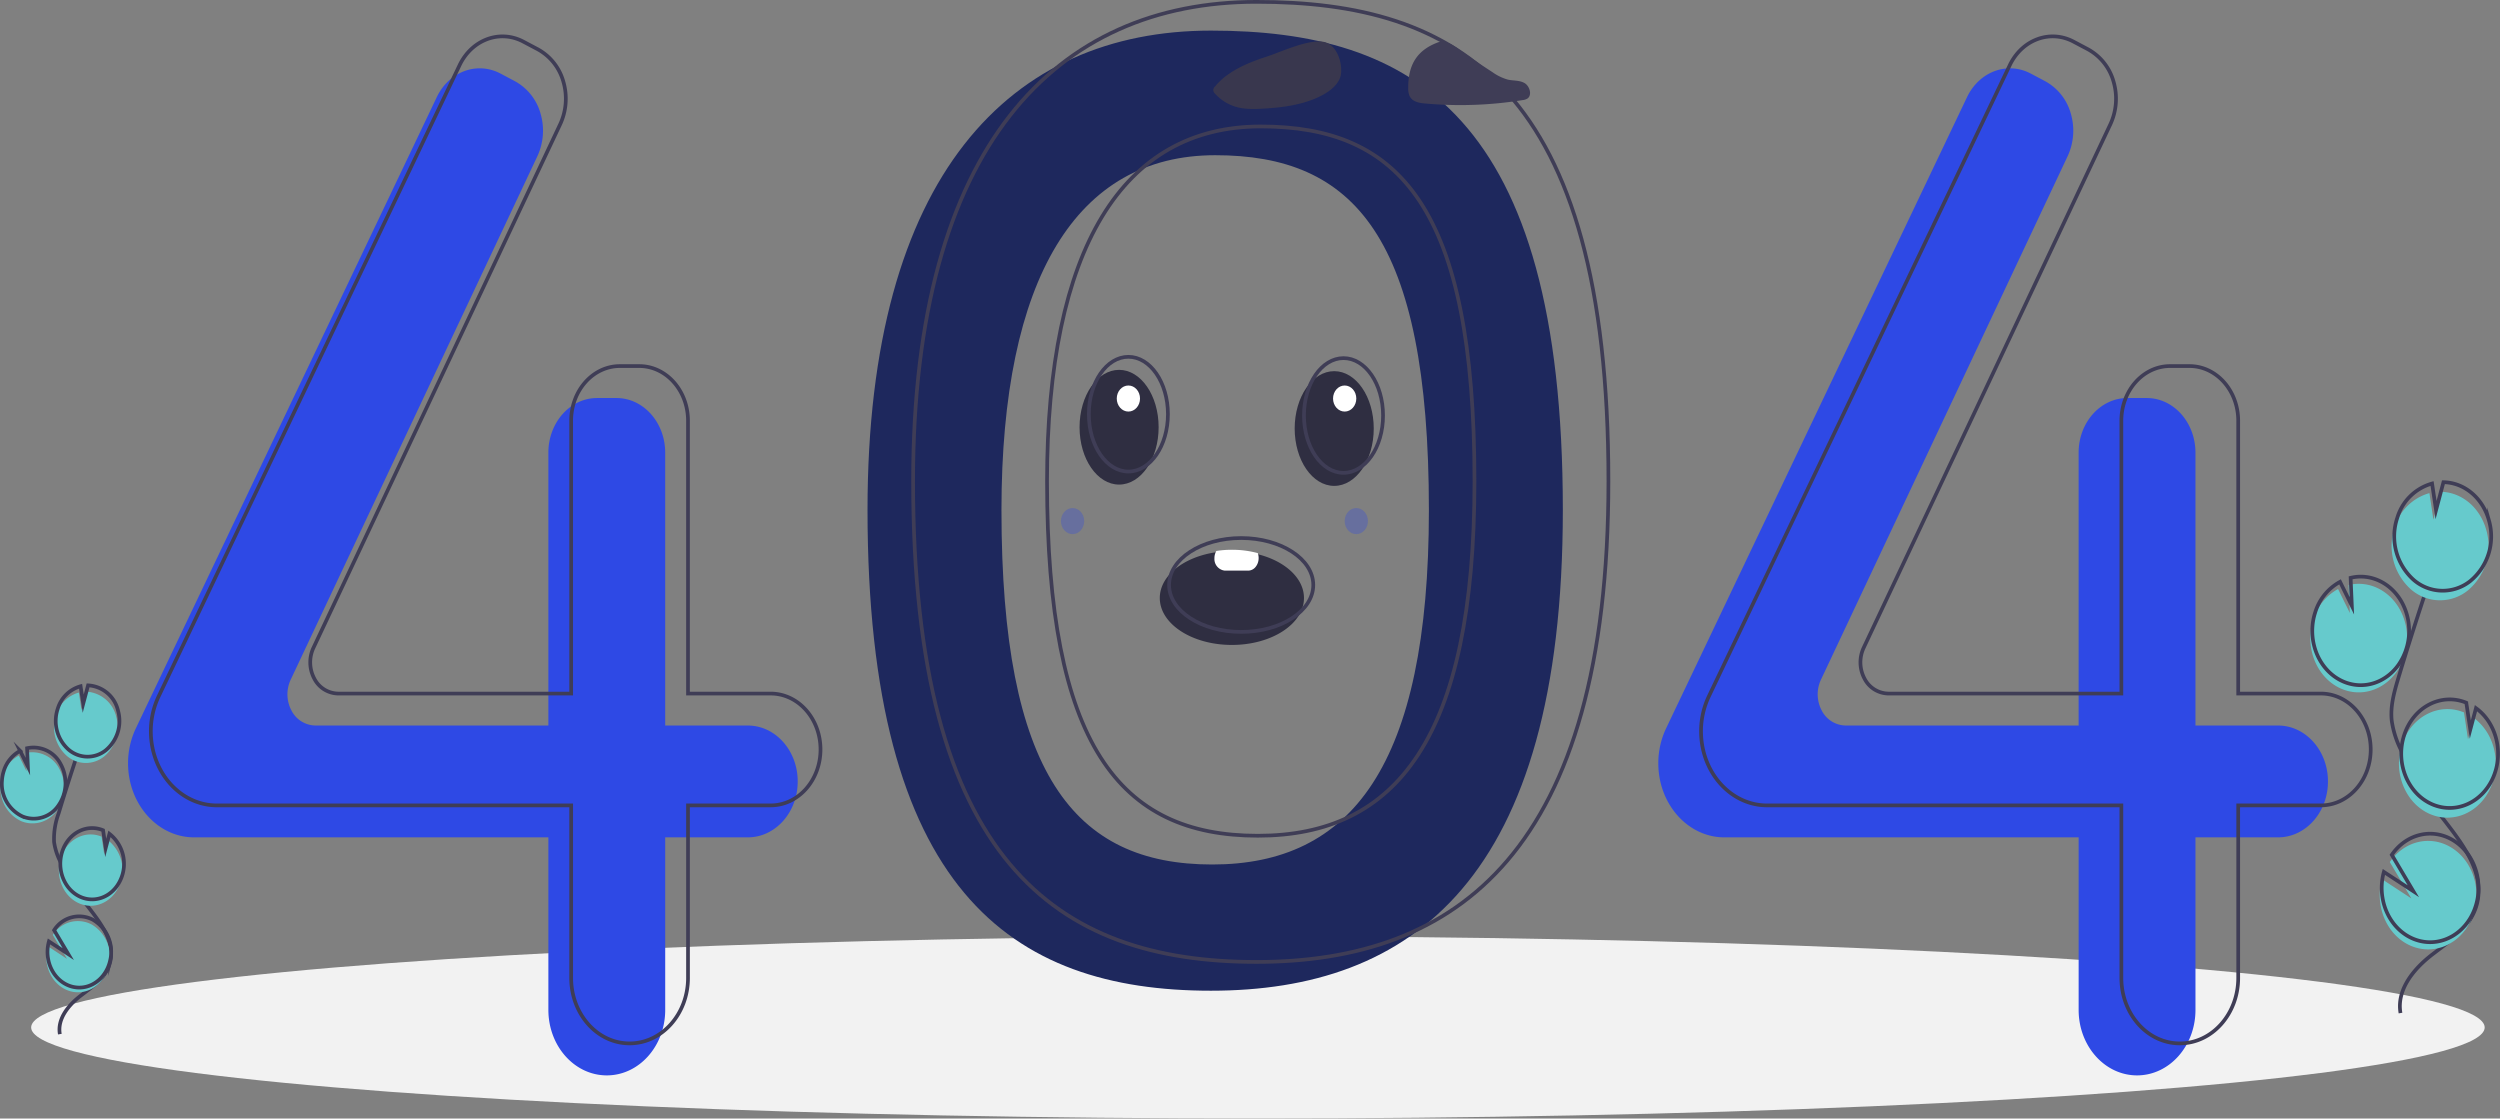 <svg xmlns="http://www.w3.org/2000/svg" viewBox="0 0 674.682 301.853">
  <rect x="0" y="0" width="674.682" height="301.853" fill="#808080" stroke="none"/>
  <g id="Group_34" data-name="Group 34" transform="translate(0.157 -155.482)">
    <ellipse id="Ellipse_59" data-name="Ellipse 59" cx="331.072" cy="24.574" rx="331.072" ry="24.574" transform="translate(8.249 408.187)" fill="#f2f2f2"/>
    <path id="Path_346" data-name="Path 346" d="M528.5,324.894c-53.941,0-92.67,38.8-92.67,129.336C435.829,556.837,474.557,584,528.5,584s94.977-29.747,94.977-129.767C623.475,347.312,582.439,324.894,528.5,324.894Zm.355,225.045c-37.361,0-56.879-24.575-56.879-95.642,0-62.707,20.318-95.775,57.678-95.775S587.33,380.243,587.33,454.3C587.33,523.573,566.213,549.939,528.853,549.939Z" transform="translate(-201.866 -161.152)" fill="#1e285d"/>
    <path id="Path_347" data-name="Path 347" d="M285.125,516.719h-22.3V443.085c0-8.144-5.889-14.746-13.152-14.746h-5.226c-7.264,0-13.152,6.6-13.152,14.746v73.633H168.385a7.381,7.381,0,0,1-6.431-4.073,9.312,9.312,0,0,1-.208-8.278l66.58-141.286a16.365,16.365,0,0,0,.848-11.552,14.321,14.321,0,0,0-6.861-8.671l-3.93-2.081c-6.339-3.356-13.911-.549-17.215,6.382l-81.2,170.315a21.952,21.952,0,0,0-2.106,9.427h0c0,11.043,7.985,20,17.835,20h95.6v46.561c0,9.762,7.058,17.676,15.765,17.676h0c8.707,0,15.765-7.914,15.765-17.676V546.9h22.3c7.433,0,13.458-6.756,13.458-15.089h0c0-8.334-6.026-15.089-13.458-15.089Z" transform="translate(-83.462 -165.439)" fill="#2e49e5"/>
    <path id="Path_348" data-name="Path 348" d="M943.121,516.719h-22.3V443.085c0-8.144-5.888-14.746-13.152-14.746h-5.226c-7.264,0-13.153,6.6-13.153,14.746v73.633H826.381a7.381,7.381,0,0,1-6.431-4.073,9.312,9.312,0,0,1-.208-8.278l66.58-141.286a16.364,16.364,0,0,0,.848-11.552,14.322,14.322,0,0,0-6.861-8.671l-3.93-2.081c-6.339-3.356-13.911-.549-17.215,6.382l-81.2,170.315a21.953,21.953,0,0,0-2.106,9.427h0c0,11.043,7.985,20,17.835,20h95.6v46.561c0,9.762,7.058,17.676,15.765,17.676h0c8.707,0,15.765-7.914,15.765-17.676V546.9h22.3c7.433,0,13.458-6.756,13.458-15.089h0c0-8.334-6.026-15.089-13.458-15.089Z" transform="translate(-328.483 -165.439)" fill="#2e49e5"/>
    <path id="Path_349" data-name="Path 349" d="M294.927,504.465h-22.3V430.832c0-8.144-5.888-14.746-13.152-14.746h-5.226c-7.264,0-13.152,6.6-13.152,14.746v73.633H178.188a7.381,7.381,0,0,1-6.431-4.073,9.312,9.312,0,0,1-.208-8.278l66.58-141.286a16.365,16.365,0,0,0,.848-11.552,14.321,14.321,0,0,0-6.861-8.671l-3.93-2.081c-6.339-3.356-13.911-.549-17.215,6.382l-81.2,170.315a21.952,21.952,0,0,0-2.106,9.427h0c0,11.043,7.985,20,17.834,20h95.6V581.2c0,9.762,7.058,17.676,15.765,17.676h0c8.707,0,15.765-7.914,15.765-17.676V534.644h22.3c7.433,0,13.458-6.756,13.458-15.089h0C308.386,511.221,302.36,504.465,294.927,504.465Z" transform="translate(-87.112 -161.809)" fill="none" stroke="#3f3d56" stroke-miterlimit="10" stroke-width="1"/>
    <path id="Path_350" data-name="Path 350" d="M961.5,504.465H939.2V430.832c0-8.144-5.889-14.746-13.152-14.746h-5.226c-7.264,0-13.152,6.6-13.152,14.746v73.633H844.761a7.381,7.381,0,0,1-6.431-4.073,9.312,9.312,0,0,1-.208-8.278L904.7,350.828a16.365,16.365,0,0,0,.848-11.552,14.322,14.322,0,0,0-6.861-8.671l-3.93-2.081c-6.339-3.356-13.911-.549-17.215,6.382l-81.2,170.315a21.951,21.951,0,0,0-2.106,9.427h0c0,11.043,7.985,20,17.835,20h95.6V581.2c0,9.762,7.058,17.676,15.765,17.676h0c8.707,0,15.765-7.914,15.765-17.676V534.644h22.3c7.433,0,13.458-6.756,13.458-15.089h0C974.959,511.221,968.934,504.465,961.5,504.465Z" transform="translate(-335.327 -161.809)" fill="none" stroke="#3f3d56" stroke-miterlimit="10" stroke-width="1"/>
    <path id="Path_351" data-name="Path 351" d="M548.1,313.866c-53.941,0-92.669,38.8-92.669,129.336,0,102.607,38.729,129.767,92.669,129.767S643.08,543.222,643.08,443.2C643.08,336.285,602.044,313.866,548.1,313.866Zm.355,225.045c-37.361,0-56.879-24.575-56.879-95.642,0-62.707,20.318-95.775,57.678-95.775s57.678,21.721,57.678,95.775C606.935,512.545,585.818,538.911,548.458,538.911Z" transform="translate(-209.166 -157.885)" fill="none" stroke="#3f3d56" stroke-miterlimit="10" stroke-width="1"/>
    <path id="Path_353" data-name="Path 353" d="M618.906,338.218c-.488,2.247-2.591,4.047-4.92,5.3-4.9,2.644-10.937,3.432-16.8,3.7a25.3,25.3,0,0,1-4.484-.093,12.327,12.327,0,0,1-7.689-3.963,1.263,1.263,0,0,1,.027-2c3.119-3.841,8.324-6.2,13.567-7.893,3.976-1.286,10.909-4.617,15.245-4.167C618.058,329.538,619.522,335.38,618.906,338.218Z" transform="translate(-257.242 -162.387)" fill="#3f3d56"/>
    <path id="Path_354" data-name="Path 354" d="M618.906,338.218c-.488,2.247-2.591,4.047-4.92,5.3-4.9,2.644-10.937,3.432-16.8,3.7a25.3,25.3,0,0,1-4.484-.093,12.327,12.327,0,0,1-7.689-3.963,1.263,1.263,0,0,1,.027-2c3.119-3.841,8.324-6.2,13.567-7.893,3.976-1.286,10.909-4.617,15.245-4.167C618.058,329.538,619.522,335.38,618.906,338.218Z" transform="translate(-257.242 -162.387)" opacity="0.1"/>
    <path id="Path_359" data-name="Path 359" d="M668.318,341.625a5.121,5.121,0,0,0,.383,2.212c.729,1.494,2.479,1.834,3.993,1.974a105.576,105.576,0,0,0,26.527-.906,2.836,2.836,0,0,0,1.35-.47c1.249-.982.479-3.374-.885-4.14s-2.982-.581-4.478-.913a13.373,13.373,0,0,1-4.191-2.038q-4.552-2.932-8.971-6.114c-1.754-1.263-3.824-2.611-5.8-1.862C670.9,331.4,668.283,335.154,668.318,341.625Z" transform="translate(-288.436 -162.414)" fill="#3f3d56"/>
    <path id="Path_367" data-name="Path 367" d="M1064.813,565.471c5.214,2.125,11.056.326,14.57-4.487a16.09,16.09,0,0,0,1.047-16.9c-2.887-5.311-8.452-8-13.877-6.7l.327,7.538-3.181-6.46a14.112,14.112,0,0,0-6.705,8.249,15.866,15.866,0,0,0-.751,3.962C1055.829,557.2,1059.328,563.238,1064.813,565.471Z" transform="translate(-432.879 -224.02)" fill="#66cacc"/>
    <path id="Path_368" data-name="Path 368" d="M1093.535,647.6c-1.123-6.411,3.743-12.094,8.549-15.788s10.422-7.324,12.062-13.593c2.357-9.01-4.663-17.261-10.127-24.377a89.514,89.514,0,0,1-10.37-17.281,25.738,25.738,0,0,1-2.481-7.857c-.431-3.994.714-7.968,1.866-11.778q5.761-19.036,12.319-37.753" transform="translate(-445.862 -218.719)" fill="none" stroke="#3f3d56" stroke-miterlimit="10" stroke-width="1"/>
    <path id="Path_369" data-name="Path 369" d="M1065.67,562.713c5.214,2.125,11.056.326,14.57-4.487a16.09,16.09,0,0,0,1.047-16.9c-2.887-5.311-8.452-8-13.877-6.7l.327,7.538-3.181-6.46a14.111,14.111,0,0,0-6.705,8.249,15.879,15.879,0,0,0-.751,3.962C1056.686,554.44,1060.185,560.481,1065.67,562.713Z" transform="translate(-433.198 -223.203)" fill="none" stroke="#3f3d56" stroke-miterlimit="10" stroke-width="1"/>
    <path id="Path_370" data-name="Path 370" d="M1091.986,511.41a13.656,13.656,0,0,1,9.4-9.287l1.075,7.166,1.994-7.526c5.681.094,10.655,4.3,12.3,10.391a15.612,15.612,0,0,1-5.081,16.3,11.94,11.94,0,0,1-15.4-.462A15.749,15.749,0,0,1,1091.986,511.41Z" transform="translate(-445.91 -213.561)" fill="#66cacc"/>
    <path id="Path_371" data-name="Path 371" d="M1093.129,507.733a13.655,13.655,0,0,1,9.4-9.287l1.075,7.166,1.994-7.526c5.681.094,10.655,4.3,12.3,10.391a15.612,15.612,0,0,1-5.081,16.3,11.94,11.94,0,0,1-15.4-.462A15.749,15.749,0,0,1,1093.129,507.733Z" transform="translate(-446.336 -212.471)" fill="none" stroke="#3f3d56" stroke-miterlimit="10" stroke-width="1"/>
    <path id="Path_372" data-name="Path 372" d="M1102.936,613.523c6.242,2.539,13.189-.578,16.147-7.243s.984-14.758-4.587-18.809l-1.532,5.784L1111.877,586a.209.209,0,0,0-.033-.014c-6.781-2.758-14.273,1.17-16.733,8.773S1096.154,610.765,1102.936,613.523Z" transform="translate(-447.073 -238.257)" fill="#66cacc"/>
    <path id="Path_373" data-name="Path 373" d="M1103.926,609.8c6.242,2.539,13.189-.578,16.147-7.244s.984-14.758-4.587-18.809l-1.532,5.784-1.086-7.251a.2.2,0,0,0-.033-.014c-6.781-2.758-14.273,1.17-16.733,8.773s1.043,16,7.824,18.761Z" transform="translate(-447.442 -237.153)" fill="none" stroke="#3f3d56" stroke-miterlimit="10" stroke-width="1"/>
    <path id="Path_374" data-name="Path 374" d="M1086.259,652.82c1.068,6.817,6.249,11.863,12.419,12.1s11.642-4.411,13.117-11.132-1.45-13.681-7.011-16.685-12.239-1.23-16.007,4.252l5.82,9.821-7.952-5.213A16.2,16.2,0,0,0,1086.259,652.82Z" transform="translate(-443.994 -253.233)" fill="#66cacc"/>
    <path id="Path_375" data-name="Path 375" d="M1087.116,650.062c1.069,6.817,6.25,11.863,12.419,12.1s11.642-4.411,13.117-11.132-1.45-13.681-7.011-16.685-12.239-1.23-16.007,4.253l5.82,9.821L1087.5,643.2a16.2,16.2,0,0,0-.385,6.86Z" transform="translate(-444.314 -252.416)" fill="none" stroke="#3f3d56" stroke-miterlimit="10" stroke-width="1"/>
    <path id="Path_376" data-name="Path 376" d="M68.707,620.273a8.014,8.014,0,0,0,9.573-2.948,10.571,10.571,0,0,0,.688-11.1,8.237,8.237,0,0,0-9.118-4.4l.215,4.953-2.09-4.244a9.271,9.271,0,0,0-4.406,5.42,10.429,10.429,0,0,0-.494,2.6,9.714,9.714,0,0,0,5.631,9.723Z" transform="translate(-63.054 -243.146)" fill="#66cacc"/>
    <path id="Path_377" data-name="Path 377" d="M87.578,674.232c-.738-4.212,2.459-7.946,5.617-10.373s6.847-4.812,7.925-8.931c1.548-5.92-3.064-11.341-6.654-16.016a58.824,58.824,0,0,1-6.814-11.354,16.9,16.9,0,0,1-1.63-5.163,19.743,19.743,0,0,1,1.226-7.738q3.785-12.507,8.094-24.8" transform="translate(-71.584 -239.663)" fill="none" stroke="#3f3d56" stroke-miterlimit="10" stroke-width="1"/>
    <path id="Path_378" data-name="Path 378" d="M69.271,618.461a8.014,8.014,0,0,0,9.573-2.948,10.571,10.571,0,0,0,.688-11.1,8.237,8.237,0,0,0-9.118-4.4l.215,4.953-2.09-4.245a9.271,9.271,0,0,0-4.406,5.42,10.431,10.431,0,0,0-.494,2.6,9.715,9.715,0,0,0,5.631,9.723Z" transform="translate(-63.264 -242.609)" fill="none" stroke="#3f3d56" stroke-miterlimit="10" stroke-width="1"/>
    <path id="Path_379" data-name="Path 379" d="M86.561,584.754a8.972,8.972,0,0,1,6.177-6.1l.707,4.708,1.31-4.945a8.782,8.782,0,0,1,8.084,6.827A10.257,10.257,0,0,1,99.5,595.955a7.845,7.845,0,0,1-10.117-.3A10.348,10.348,0,0,1,86.561,584.754Z" transform="translate(-71.615 -236.274)" fill="#66cacc"/>
    <path id="Path_380" data-name="Path 380" d="M87.312,582.338a8.972,8.972,0,0,1,6.177-6.1l.707,4.708L95.505,576a8.782,8.782,0,0,1,8.084,6.827,10.257,10.257,0,0,1-3.338,10.712,7.845,7.845,0,0,1-10.117-.3,10.347,10.347,0,0,1-2.822-10.9Z" transform="translate(-71.895 -235.558)" fill="none" stroke="#3f3d56" stroke-miterlimit="10" stroke-width="1"/>
    <path id="Path_381" data-name="Path 381" d="M93.755,651.845c4.1,1.668,8.666-.38,10.609-4.759a10.312,10.312,0,0,0-3.014-12.358l-1.007,3.8-.714-4.764-.022-.009c-4.455-1.812-9.378.768-10.994,5.764s.685,10.514,5.141,12.326Z" transform="translate(-72.379 -252.5)" fill="#66cacc"/>
    <path id="Path_382" data-name="Path 382" d="M94.405,649.4c4.1,1.668,8.666-.38,10.609-4.759A10.312,10.312,0,0,0,102,632.281l-1.007,3.8-.714-4.764-.022-.009c-4.455-1.812-9.378.768-10.994,5.764s.685,10.514,5.141,12.326Z" transform="translate(-72.622 -251.775)" fill="none" stroke="#3f3d56" stroke-miterlimit="10" stroke-width="1"/>
    <path id="Path_383" data-name="Path 383" d="M82.8,677.663c.7,4.479,4.106,7.794,8.159,7.947s7.649-2.9,8.618-7.314a10.02,10.02,0,0,0-4.606-10.962,8,8,0,0,0-10.517,2.794l3.824,6.453-5.225-3.425a10.642,10.642,0,0,0-.253,4.507Z" transform="translate(-70.357 -262.339)" fill="#66cacc"/>
    <path id="Path_384" data-name="Path 384" d="M83.361,675.851c.7,4.479,4.106,7.794,8.159,7.947s7.649-2.9,8.618-7.314a10.02,10.02,0,0,0-4.606-10.962,8,8,0,0,0-10.517,2.794l3.824,6.453-5.225-3.425A10.643,10.643,0,0,0,83.361,675.851Z" transform="translate(-70.566 -261.802)" fill="none" stroke="#3f3d56" stroke-miterlimit="10" stroke-width="1"/>
    <ellipse id="Ellipse_64" data-name="Ellipse 64" cx="10.67" cy="15.481" rx="10.67" ry="15.481" transform="translate(291.185 255.296)" fill="#2f2e41"/>
    <ellipse id="Ellipse_65" data-name="Ellipse 65" cx="10.67" cy="15.481" rx="10.67" ry="15.481" transform="translate(349.24 255.648)" fill="#2f2e41"/>
    <path id="Path_385" data-name="Path 385" d="M600.413,537.166c0,6.995-8.711,12.666-19.456,12.666S561.5,544.161,561.5,537.166c0-6.059,6.534-11.125,15.264-12.364a28.121,28.121,0,0,1,4.193-.3,28.534,28.534,0,0,1,6.985.844C595.235,527.167,600.413,531.776,600.413,537.166Z" transform="translate(-248.662 -220.298)" fill="#2f2e41"/>
    <ellipse id="Ellipse_66" data-name="Ellipse 66" cx="10.67" cy="15.481" rx="10.67" ry="15.481" transform="translate(293.695 251.777)" fill="none" stroke="#3f3d56" stroke-miterlimit="10" stroke-width="1"/>
    <ellipse id="Ellipse_67" data-name="Ellipse 67" cx="10.67" cy="15.481" rx="10.67" ry="15.481" transform="translate(351.75 252.129)" fill="none" stroke="#3f3d56" stroke-miterlimit="10" stroke-width="1"/>
    <ellipse id="Ellipse_68" data-name="Ellipse 68" cx="19.456" cy="12.666" rx="19.456" ry="12.666" transform="translate(315.348 300.684)" fill="none" stroke="#3f3d56" stroke-miterlimit="10" stroke-width="1"/>
    <path id="Path_386" data-name="Path 386" d="M596.924,526.252a3.716,3.716,0,0,1-.828,2.387,2.6,2.6,0,0,1-2,.991h-6.276A3.148,3.148,0,0,1,585,526.252a3.758,3.758,0,0,1,.515-1.929,26.393,26.393,0,0,1,4.193-.323,26.841,26.841,0,0,1,6.986.9,3.948,3.948,0,0,1,.232,1.351Z" transform="translate(-257.412 -220.15)" fill="#fff"/>
    <ellipse id="Ellipse_69" data-name="Ellipse 69" cx="3.138" cy="3.518" rx="3.138" ry="3.518" transform="translate(301.227 259.518)" fill="#fff"/>
    <ellipse id="Ellipse_70" data-name="Ellipse 70" cx="3.138" cy="3.518" rx="3.138" ry="3.518" transform="translate(359.596 259.518)" fill="#fff"/>
    <ellipse id="Ellipse_71" data-name="Ellipse 71" cx="3.138" cy="3.518" rx="3.138" ry="3.518" transform="translate(362.734 292.591)" fill="#2e49e5" opacity="0.3"/>
    <ellipse id="Ellipse_72" data-name="Ellipse 72" cx="3.138" cy="3.518" rx="3.138" ry="3.518" transform="translate(286.164 292.591)" fill="#2e49e5" opacity="0.3"/>
  </g>
</svg>
